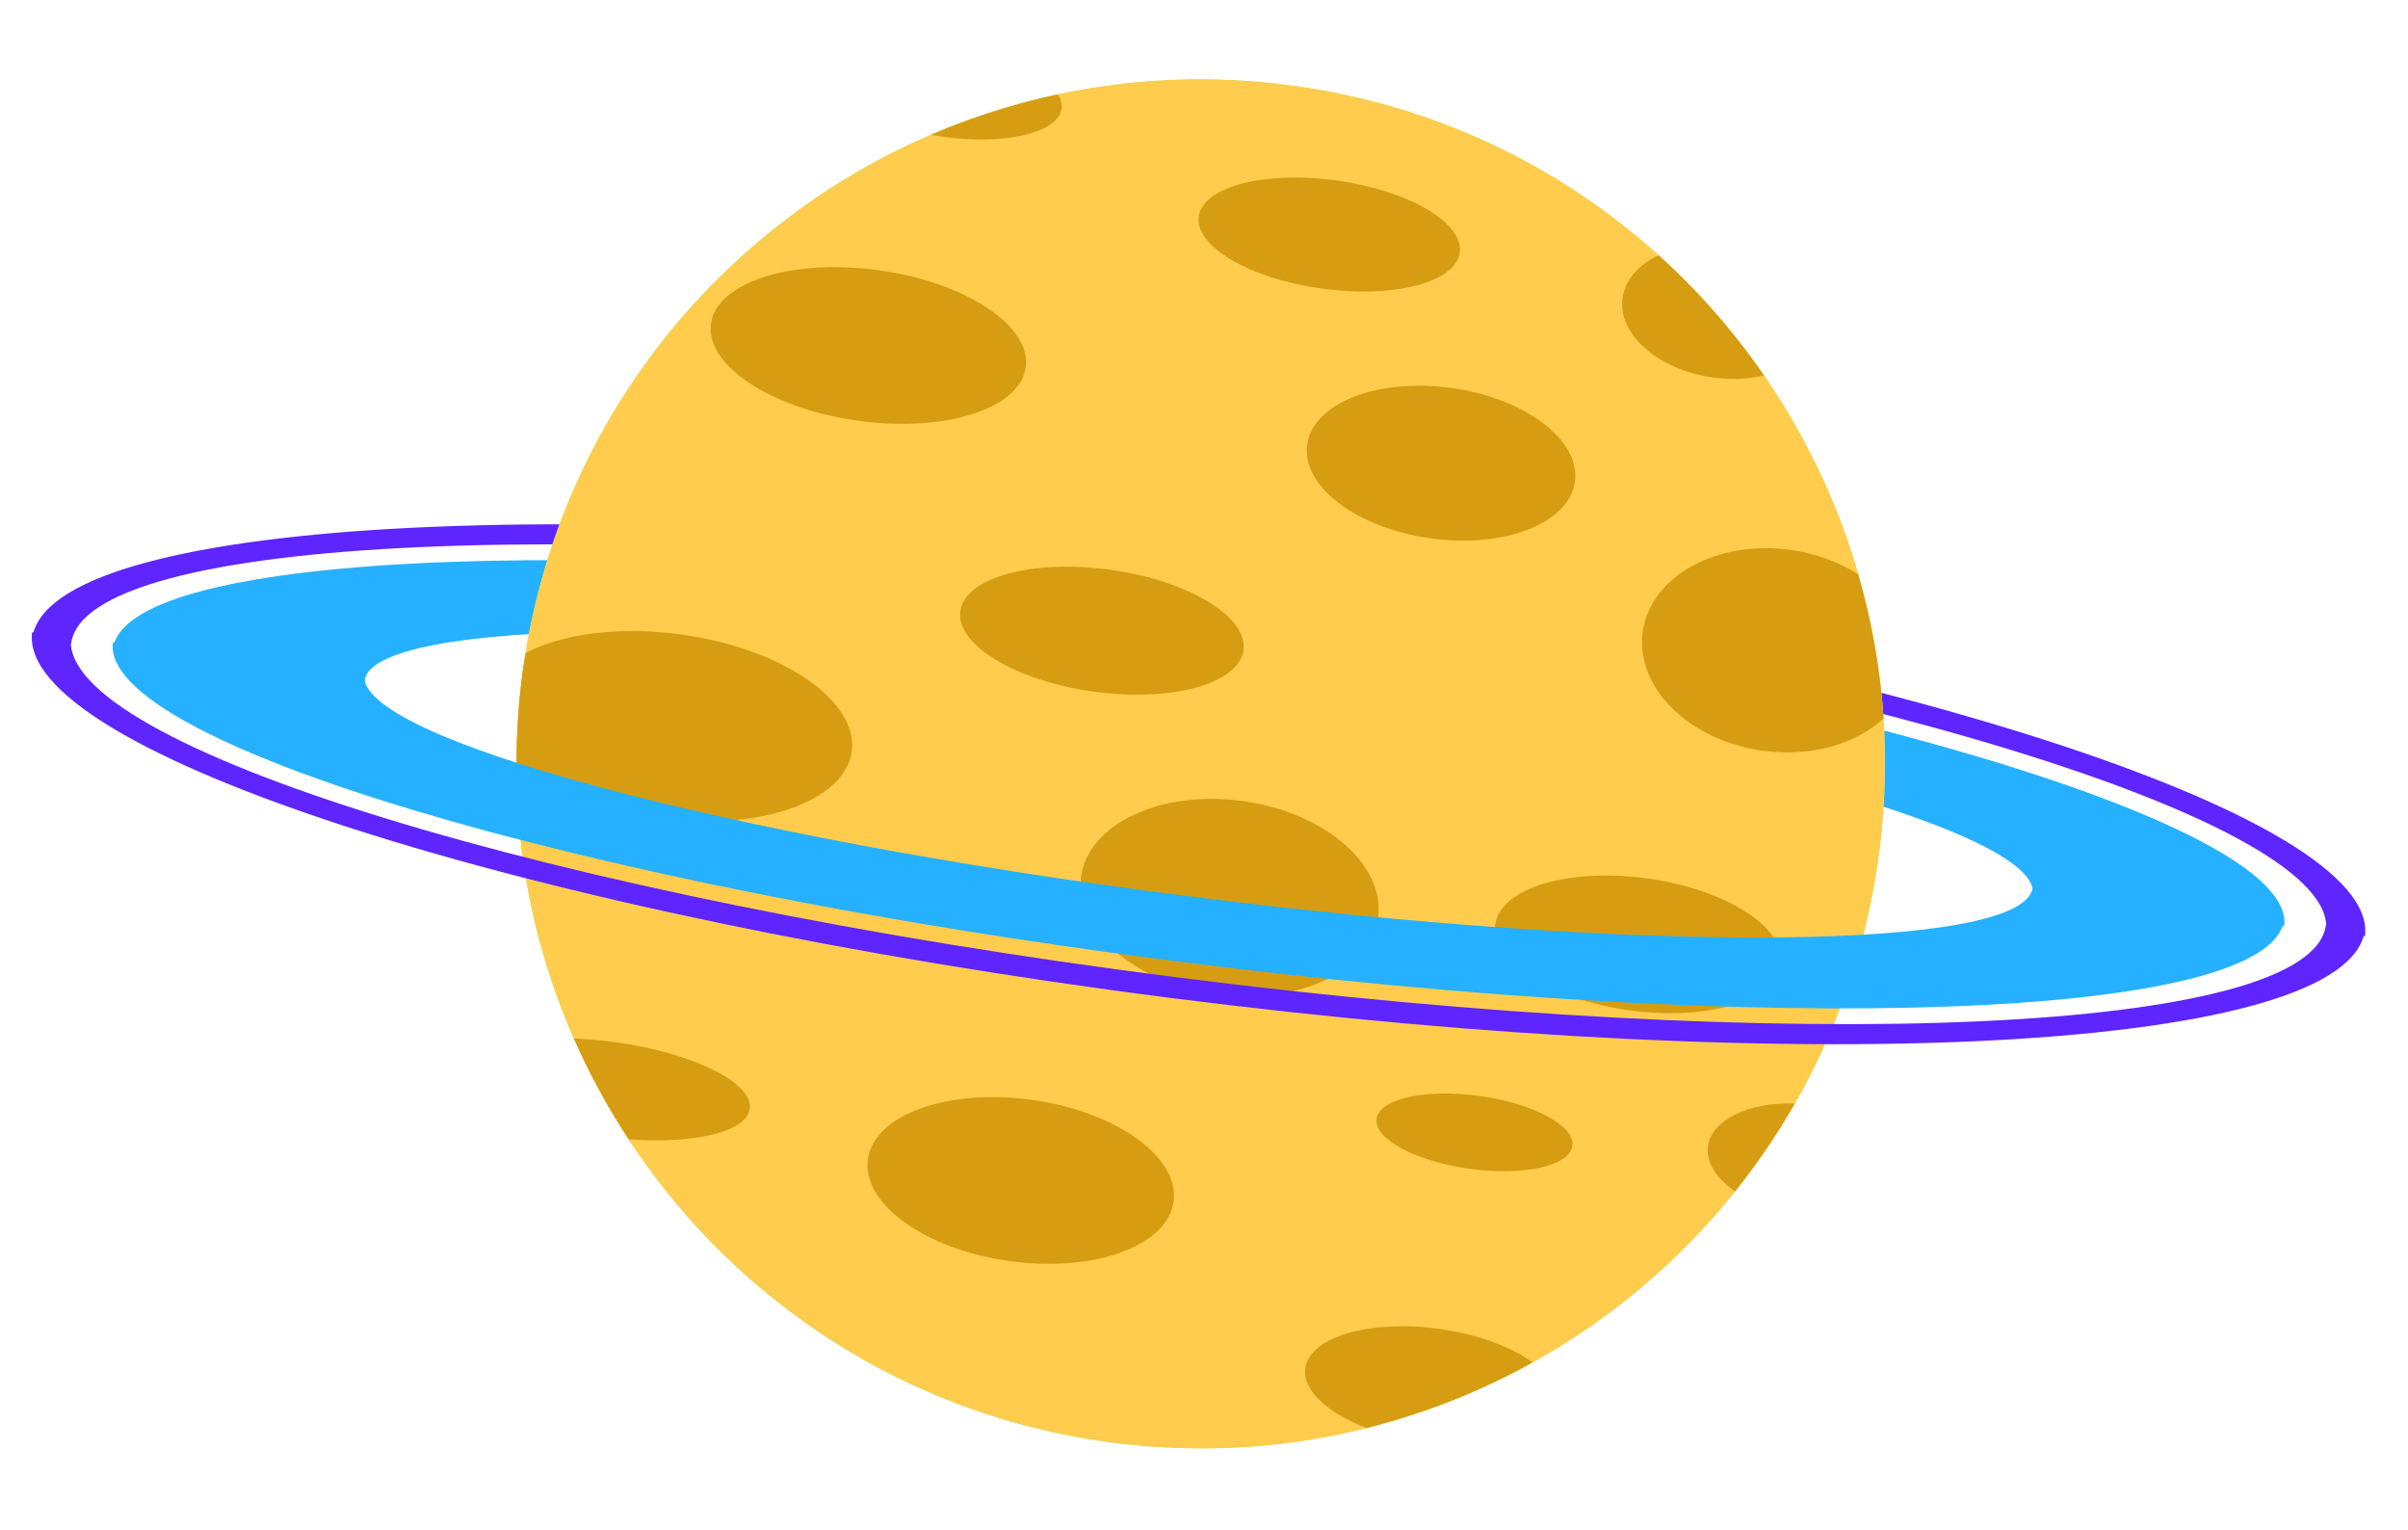 <svg viewBox="0 0 148 94" fill="none" xmlns="http://www.w3.org/2000/svg">
<path d="M75.369 35.057C35.777 30.003 2.921 31.871 1.982 39.227L4.377 39.533C5.224 32.891 36.935 31.466 75.203 36.351C113.473 41.236 143.808 50.581 142.96 57.222L145.355 57.527C146.294 50.171 114.96 40.111 75.369 35.057Z" fill="#5E25FF"/>
<path d="M75.08 37.315C38.231 32.611 7.727 33.751 6.947 39.861L22.401 41.833C22.897 37.95 46.252 37.732 74.566 41.346C102.88 44.96 125.432 51.038 124.936 54.921L140.39 56.894C141.17 50.784 111.93 42.019 75.08 37.315Z" fill="#25B1FF"/>
<path d="M115.512 52.261C112.571 75.301 91.51 91.594 68.471 88.653C45.432 85.712 29.139 64.651 32.079 41.612C35.02 18.572 56.082 2.279 79.121 5.22C102.16 8.161 118.453 29.222 115.512 52.261Z" fill="#A5F475"/>
<path d="M115.453 52.704C112.268 75.711 91.035 91.779 68.028 88.594C45.021 85.408 28.953 64.175 32.139 41.168C35.324 18.162 56.557 2.093 79.564 5.279C102.57 8.464 118.639 29.697 115.453 52.704Z" fill="#FFCC4D"/>
<path d="M62.05 77.487C56.861 76.768 52.961 73.968 53.34 71.232C53.719 68.497 58.231 66.863 63.421 67.581C68.611 68.3 72.511 71.099 72.132 73.835C71.752 76.57 67.24 78.205 62.05 77.487ZM84.698 56.409C85.151 53.137 81.43 49.917 76.388 49.219C71.346 48.521 66.891 50.608 66.438 53.881C65.985 57.154 69.706 60.372 74.748 61.07C79.79 61.769 84.245 59.682 84.698 56.409ZM52.731 25.852C58.073 26.592 62.691 25.121 63.044 22.568C63.398 20.015 59.353 17.347 54.011 16.606C48.668 15.867 44.05 17.337 43.697 19.89C43.344 22.443 47.388 25.112 52.731 25.852ZM81.237 17.732C85.667 18.346 89.465 17.357 89.718 15.522C89.972 13.688 86.587 11.704 82.157 11.091C77.727 10.477 73.929 11.468 73.675 13.302C73.422 15.135 76.807 17.119 81.237 17.732ZM114.204 35.289C113.036 34.544 111.619 34.005 110.049 33.788C105.504 33.159 101.437 35.411 100.965 38.819C100.494 42.226 103.795 45.499 108.341 46.128C111.313 46.54 114.074 45.713 115.765 44.143C115.566 41.105 115.029 38.143 114.204 35.289ZM96.798 29.599C97.15 27.048 93.752 24.468 89.208 23.839C84.662 23.21 80.692 24.768 80.338 27.32C79.985 29.872 83.383 32.45 87.928 33.079C92.473 33.709 96.444 32.151 96.798 29.599ZM84.609 68.744C84.437 69.98 86.992 71.355 90.315 71.815C93.637 72.275 96.469 71.646 96.64 70.41C96.811 69.174 94.256 67.799 90.933 67.339C87.611 66.879 84.78 67.508 84.609 68.744ZM104.976 70.424C104.839 71.418 105.494 72.416 106.64 73.201C107.995 71.51 109.22 69.705 110.308 67.804C107.49 67.717 105.203 68.788 104.976 70.424ZM40.312 50.263C46.528 51.124 51.916 49.297 52.348 46.183C52.779 43.069 48.089 39.846 41.873 38.985C38.051 38.456 34.547 38.946 32.311 40.123C32.254 40.472 32.187 40.816 32.138 41.169C31.873 43.083 31.754 44.984 31.748 46.865C33.626 48.47 36.708 49.765 40.312 50.263ZM109.468 59.241C109.777 57.004 106.096 54.646 101.245 53.975C96.394 53.303 92.21 54.572 91.9 56.809C91.59 59.047 95.272 61.404 100.123 62.076C104.974 62.748 109.158 61.478 109.468 59.241ZM88.46 81.654C84.18 81.061 80.493 82.142 80.227 84.068C80.041 85.414 81.577 86.814 83.979 87.739C87.574 86.841 91.01 85.483 94.202 83.708C92.885 82.756 90.832 81.982 88.46 81.654ZM59.024 37.547C58.739 39.613 62.401 41.828 67.206 42.493C72.01 43.159 76.137 42.022 76.423 39.956C76.709 37.89 73.047 35.675 68.242 35.01C63.438 34.345 59.311 35.48 59.024 37.547ZM105.282 23.194C106.399 23.349 107.471 23.293 108.42 23.071C106.558 20.371 104.384 17.89 101.94 15.684C100.717 16.262 99.881 17.182 99.725 18.306C99.416 20.538 101.904 22.727 105.282 23.194ZM58.009 8.411C61.799 8.936 65.039 8.159 65.244 6.677C65.284 6.387 65.202 6.092 65.02 5.799C62.326 6.374 59.715 7.21 57.22 8.282C57.478 8.33 57.741 8.373 58.009 8.411ZM46.083 68.133C46.305 66.532 42.602 64.698 37.812 64.035C36.935 63.914 36.083 63.841 35.274 63.811C36.223 65.971 37.355 68.04 38.644 70.003C42.69 70.303 45.887 69.547 46.083 68.133Z" fill="#D69D12"/>
<path d="M72.125 60.025C33.856 55.14 3.521 45.797 4.368 39.155L1.974 38.849C1.034 46.205 32.369 56.266 71.96 61.319C111.552 66.373 144.407 64.506 145.347 57.15L142.952 56.844C142.105 63.486 110.394 64.91 72.125 60.025Z" fill="#5E25FF"/>
<path d="M72.763 55.031C44.449 51.417 21.897 45.339 22.393 41.456L6.939 39.483C6.159 45.593 35.399 54.359 72.248 59.062C109.098 63.766 139.602 62.626 140.382 56.517L124.928 54.544C124.432 58.427 101.077 58.645 72.763 55.031Z" fill="#25B1FF"/>
</svg>
